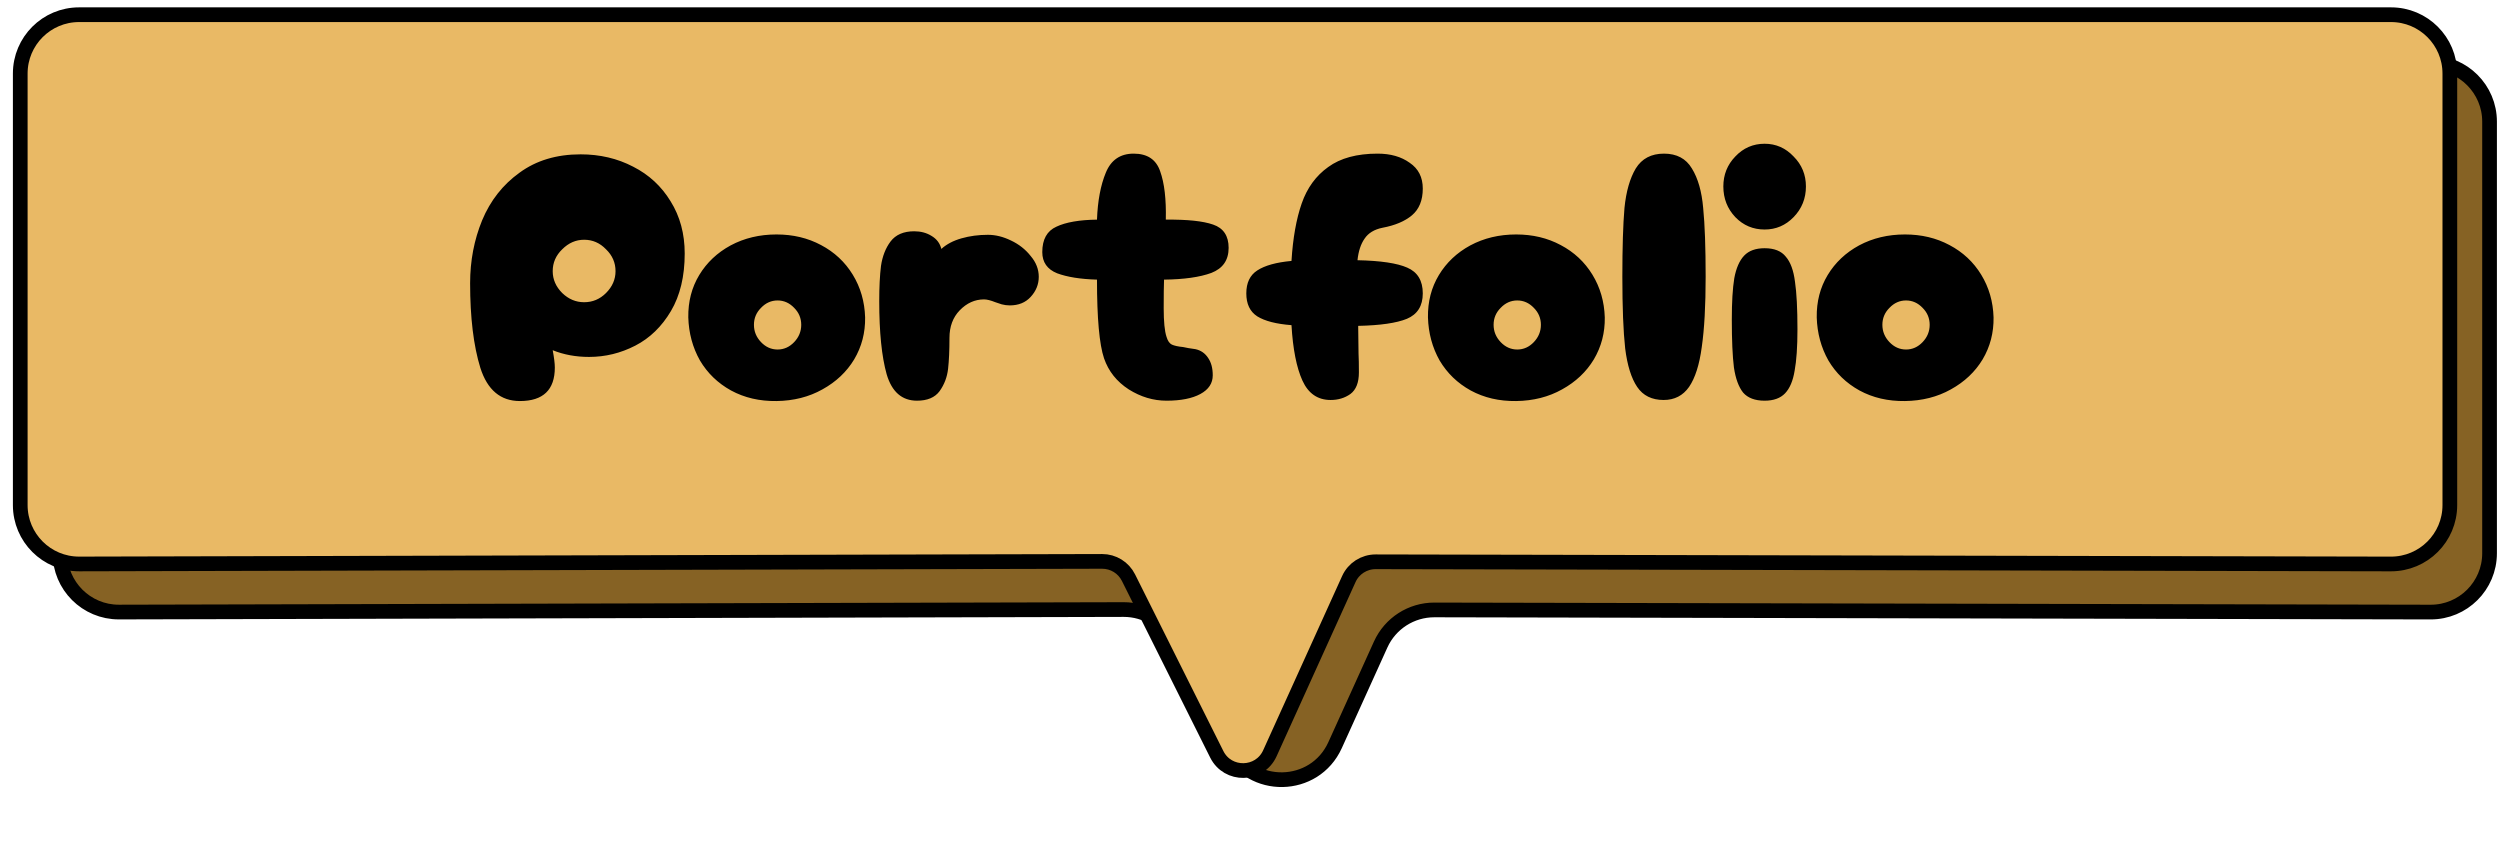 <svg width="170" height="59" viewBox="0 0 170 59" fill="none" xmlns="http://www.w3.org/2000/svg">
  <path d="M4.078 8.271C4.078 6.062 5.869 4.271 8.078 4.271H165.29C167.499 4.271 169.29 6.062 169.29 8.271V37.621C169.29 39.834 167.494 41.626 165.282 41.621L97.539 41.475C95.966 41.472 94.537 42.391 93.887 43.824L90.785 50.67C89.395 53.737 85.069 53.819 83.564 50.807L79.993 43.661C79.314 42.302 77.924 41.445 76.404 41.449L8.088 41.62C5.875 41.626 4.078 39.833 4.078 37.62V8.271Z" fill="#866224" stroke="black" stroke-linecap="round"/>
  <path d="M1.377 5C1.377 2.791 3.168 1 5.377 1H162.589C164.798 1 166.589 2.791 166.589 5V34.35C166.589 36.562 164.793 38.355 162.58 38.35L93.546 38.201C92.759 38.2 92.044 38.659 91.72 39.376L86.351 51.224C85.656 52.757 83.492 52.798 82.74 51.292L76.737 39.28C76.398 38.601 75.703 38.172 74.943 38.174L5.387 38.349C3.174 38.354 1.377 36.562 1.377 34.349V5Z" fill="#E9B965" stroke="black" stroke-linecap="round"/>
  <path d="M35.352 27.271C34.04 27.271 33.144 26.519 32.664 25.015C32.2 23.511 31.968 21.591 31.968 19.255C31.968 17.735 32.24 16.311 32.784 14.983C33.344 13.639 34.192 12.559 35.328 11.743C36.464 10.911 37.848 10.495 39.48 10.495C40.792 10.495 41.984 10.775 43.056 11.335C44.128 11.879 44.976 12.663 45.6 13.687C46.24 14.711 46.56 15.895 46.56 17.239C46.56 18.791 46.248 20.095 45.624 21.151C45 22.207 44.192 22.991 43.2 23.503C42.208 24.015 41.16 24.271 40.056 24.271C39.16 24.271 38.336 24.119 37.584 23.815C37.68 24.327 37.728 24.719 37.728 24.991C37.728 26.511 36.936 27.271 35.352 27.271ZM39.72 20.551C40.296 20.551 40.792 20.343 41.208 19.927C41.64 19.495 41.856 18.999 41.856 18.439C41.856 17.863 41.64 17.367 41.208 16.951C40.792 16.519 40.296 16.303 39.72 16.303C39.16 16.303 38.664 16.519 38.232 16.951C37.8 17.367 37.584 17.863 37.584 18.439C37.584 18.999 37.8 19.495 38.232 19.927C38.664 20.343 39.16 20.551 39.72 20.551ZM52.804 27.271C51.652 27.287 50.62 27.047 49.708 26.551C48.812 26.055 48.108 25.375 47.596 24.511C47.1 23.631 46.836 22.655 46.804 21.583C46.788 20.511 47.036 19.551 47.548 18.703C48.06 17.855 48.772 17.183 49.684 16.687C50.612 16.191 51.652 15.943 52.804 15.943C53.924 15.943 54.932 16.183 55.828 16.663C56.74 17.143 57.46 17.815 57.988 18.679C58.516 19.543 58.796 20.511 58.828 21.583C58.844 22.623 58.596 23.575 58.084 24.439C57.572 25.287 56.852 25.967 55.924 26.479C55.012 26.991 53.972 27.255 52.804 27.271ZM52.876 23.767C53.308 23.767 53.684 23.599 54.004 23.263C54.324 22.927 54.484 22.535 54.484 22.087C54.484 21.639 54.324 21.255 54.004 20.935C53.684 20.599 53.308 20.431 52.876 20.431C52.444 20.431 52.068 20.599 51.748 20.935C51.428 21.255 51.268 21.639 51.268 22.087C51.268 22.535 51.428 22.927 51.748 23.263C52.068 23.599 52.444 23.767 52.876 23.767ZM62.356 27.247C61.333 27.247 60.645 26.647 60.292 25.447C59.956 24.247 59.788 22.591 59.788 20.479C59.788 19.519 59.828 18.719 59.908 18.079C60.005 17.423 60.221 16.871 60.556 16.423C60.908 15.959 61.444 15.727 62.164 15.727C62.612 15.727 63.005 15.831 63.34 16.039C63.693 16.247 63.916 16.543 64.013 16.927C64.365 16.607 64.82 16.367 65.38 16.207C65.941 16.047 66.54 15.967 67.18 15.967C67.692 15.967 68.213 16.095 68.74 16.351C69.284 16.607 69.733 16.959 70.085 17.407C70.453 17.839 70.636 18.311 70.636 18.823C70.636 19.335 70.453 19.791 70.085 20.191C69.733 20.575 69.26 20.767 68.668 20.767C68.477 20.767 68.293 20.743 68.117 20.695C67.957 20.647 67.812 20.599 67.684 20.551C67.365 20.423 67.109 20.359 66.916 20.359C66.293 20.359 65.74 20.607 65.26 21.103C64.796 21.583 64.564 22.207 64.564 22.975C64.564 23.823 64.532 24.527 64.469 25.087C64.404 25.647 64.213 26.151 63.892 26.599C63.572 27.031 63.06 27.247 62.356 27.247ZM83.547 16.855C83.547 17.687 83.155 18.255 82.371 18.559C81.587 18.847 80.515 18.999 79.155 19.015C79.139 19.415 79.131 20.063 79.131 20.959C79.131 21.871 79.195 22.519 79.323 22.903C79.403 23.175 79.523 23.351 79.683 23.431C79.859 23.511 80.115 23.567 80.451 23.599C80.563 23.615 80.683 23.639 80.811 23.671C80.955 23.687 81.115 23.711 81.291 23.743C81.659 23.823 81.947 24.023 82.155 24.343C82.363 24.647 82.467 25.039 82.467 25.519C82.467 26.063 82.187 26.487 81.627 26.791C81.067 27.095 80.299 27.247 79.323 27.247C78.427 27.247 77.571 26.991 76.755 26.479C75.939 25.951 75.379 25.247 75.075 24.367C74.755 23.423 74.595 21.639 74.595 19.015C73.475 18.983 72.571 18.839 71.883 18.583C71.211 18.311 70.875 17.831 70.875 17.143C70.875 16.279 71.195 15.703 71.835 15.415C72.475 15.111 73.395 14.951 74.595 14.935C74.643 13.655 74.843 12.591 75.195 11.743C75.547 10.879 76.179 10.447 77.091 10.447C78.019 10.447 78.619 10.847 78.891 11.647C79.179 12.447 79.307 13.543 79.275 14.935C80.731 14.919 81.803 15.031 82.491 15.271C83.195 15.511 83.547 16.039 83.547 16.855ZM92.309 17.695C93.877 17.727 95.005 17.895 95.693 18.199C96.397 18.503 96.749 19.087 96.749 19.951C96.749 20.799 96.389 21.375 95.669 21.679C94.965 21.967 93.861 22.127 92.357 22.159L92.381 24.055C92.397 24.359 92.405 24.783 92.405 25.327C92.405 26.015 92.213 26.503 91.829 26.791C91.445 27.063 90.997 27.199 90.485 27.199C89.605 27.199 88.965 26.759 88.565 25.879C88.165 24.999 87.917 23.743 87.821 22.111C86.781 22.031 86.005 21.831 85.493 21.511C84.997 21.191 84.749 20.671 84.749 19.951C84.749 19.231 84.997 18.711 85.493 18.391C86.005 18.055 86.781 17.839 87.821 17.743C87.917 16.191 88.149 14.887 88.517 13.831C88.885 12.775 89.485 11.951 90.317 11.359C91.149 10.751 92.269 10.447 93.677 10.447C94.557 10.447 95.285 10.655 95.861 11.071C96.453 11.471 96.749 12.055 96.749 12.823C96.749 13.623 96.501 14.231 96.005 14.647C95.525 15.047 94.861 15.327 94.013 15.487C93.453 15.599 93.045 15.847 92.789 16.231C92.533 16.599 92.373 17.087 92.309 17.695ZM103.101 27.271C101.949 27.287 100.917 27.047 100.005 26.551C99.109 26.055 98.405 25.375 97.893 24.511C97.397 23.631 97.133 22.655 97.101 21.583C97.085 20.511 97.333 19.551 97.845 18.703C98.357 17.855 99.069 17.183 99.981 16.687C100.909 16.191 101.949 15.943 103.101 15.943C104.221 15.943 105.229 16.183 106.125 16.663C107.037 17.143 107.757 17.815 108.285 18.679C108.813 19.543 109.093 20.511 109.125 21.583C109.141 22.623 108.893 23.575 108.381 24.439C107.869 25.287 107.149 25.967 106.221 26.479C105.309 26.991 104.269 27.255 103.101 27.271ZM103.173 23.767C103.605 23.767 103.981 23.599 104.301 23.263C104.621 22.927 104.781 22.535 104.781 22.087C104.781 21.639 104.621 21.255 104.301 20.935C103.981 20.599 103.605 20.431 103.173 20.431C102.741 20.431 102.365 20.599 102.045 20.935C101.725 21.255 101.565 21.639 101.565 22.087C101.565 22.535 101.725 22.927 102.045 23.263C102.365 23.599 102.741 23.767 103.173 23.767ZM113.128 27.199C112.328 27.199 111.728 26.903 111.328 26.311C110.928 25.719 110.656 24.847 110.512 23.695C110.384 22.527 110.32 20.903 110.32 18.823C110.32 16.823 110.368 15.263 110.464 14.143C110.576 13.023 110.832 12.127 111.232 11.455C111.648 10.783 112.288 10.447 113.152 10.447C114.016 10.447 114.648 10.783 115.048 11.455C115.464 12.127 115.72 13.023 115.816 14.143C115.928 15.263 115.984 16.823 115.984 18.823C115.984 20.791 115.896 22.383 115.72 23.599C115.56 24.799 115.272 25.703 114.856 26.311C114.44 26.903 113.864 27.199 113.128 27.199ZM119.995 15.607C119.211 15.607 118.547 15.327 118.003 14.767C117.459 14.191 117.187 13.495 117.187 12.679C117.187 11.879 117.459 11.199 118.003 10.639C118.547 10.063 119.211 9.775 119.995 9.775C120.763 9.775 121.419 10.063 121.963 10.639C122.523 11.199 122.803 11.879 122.803 12.679C122.803 13.495 122.523 14.191 121.963 14.767C121.419 15.327 120.763 15.607 119.995 15.607ZM119.995 27.247C119.339 27.247 118.851 27.063 118.531 26.695C118.227 26.311 118.019 25.743 117.907 24.991C117.811 24.223 117.763 23.135 117.763 21.727C117.763 20.543 117.819 19.607 117.931 18.919C118.059 18.231 118.283 17.719 118.603 17.383C118.923 17.047 119.387 16.879 119.995 16.879C120.651 16.879 121.131 17.071 121.435 17.455C121.755 17.823 121.963 18.391 122.059 19.159C122.171 19.911 122.227 20.991 122.227 22.399C122.227 23.583 122.163 24.519 122.035 25.207C121.923 25.895 121.707 26.407 121.387 26.743C121.067 27.079 120.603 27.247 119.995 27.247ZM129.538 27.271C128.386 27.287 127.354 27.047 126.442 26.551C125.546 26.055 124.842 25.375 124.33 24.511C123.834 23.631 123.57 22.655 123.538 21.583C123.522 20.511 123.77 19.551 124.282 18.703C124.794 17.855 125.506 17.183 126.418 16.687C127.346 16.191 128.386 15.943 129.538 15.943C130.658 15.943 131.666 16.183 132.562 16.663C133.474 17.143 134.194 17.815 134.722 18.679C135.25 19.543 135.53 20.511 135.562 21.583C135.578 22.623 135.33 23.575 134.818 24.439C134.306 25.287 133.586 25.967 132.658 26.479C131.746 26.991 130.706 27.255 129.538 27.271ZM129.61 23.767C130.042 23.767 130.418 23.599 130.738 23.263C131.058 22.927 131.218 22.535 131.218 22.087C131.218 21.639 131.058 21.255 130.738 20.935C130.418 20.599 130.042 20.431 129.61 20.431C129.178 20.431 128.802 20.599 128.482 20.935C128.162 21.255 128.002 21.639 128.002 22.087C128.002 22.535 128.162 22.927 128.482 23.263C128.802 23.599 129.178 23.767 129.61 23.767Z" fill="black"/>
</svg>

